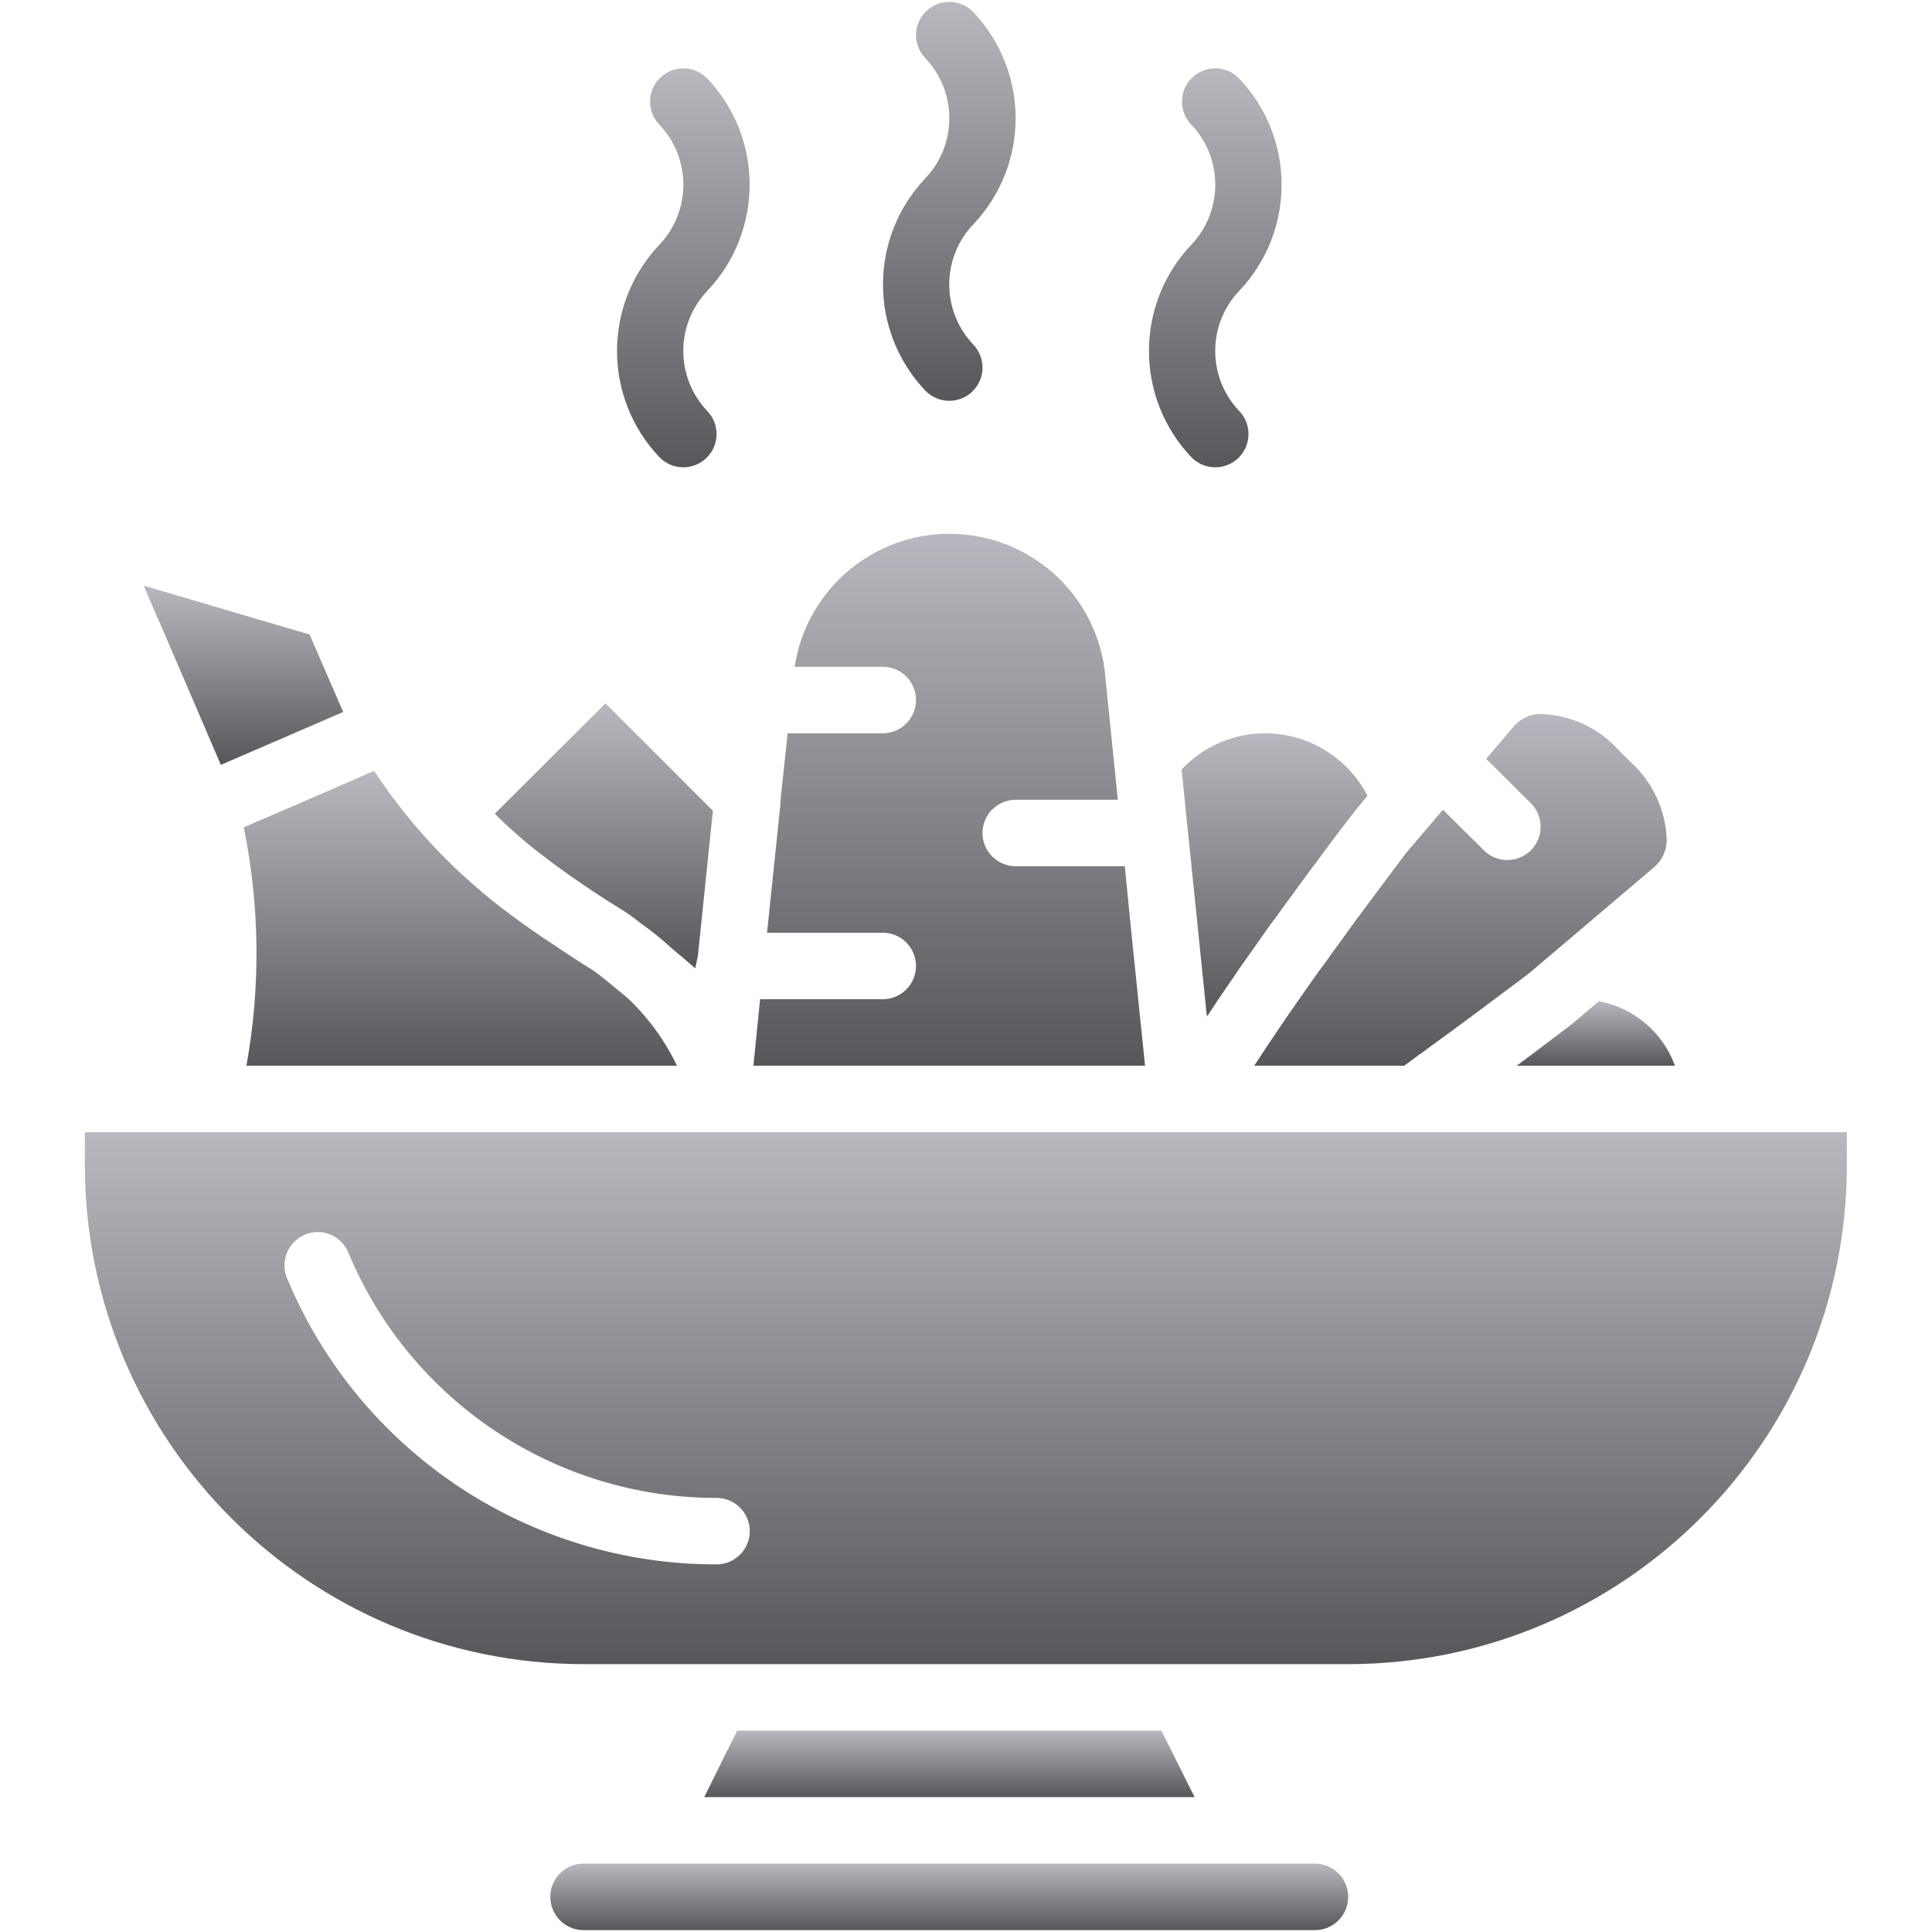 <svg width="513" height="513" viewBox="0 0 513 513" fill="none" xmlns="http://www.w3.org/2000/svg">
<g clip-path="url(#clip0_10025_64220)">
<path d="M138.439 222.601C138.843 222.899 139.227 223.223 139.588 223.572C141.795 225.426 144.09 227.191 146.474 228.957C146.915 229.31 147.355 229.663 147.886 230.016C150.181 231.693 152.565 233.37 155.037 235.048L156.625 236.107C159.627 238.137 162.716 240.079 165.983 242.11C166.954 242.728 168.543 243.876 170.309 245.288C173.034 247.203 175.629 249.297 178.077 251.556C180.284 253.41 182.491 255.264 184.609 257.117L185.315 253.763L189.287 215.275L160.774 186.762L131.378 216.07L131.995 216.688C134.026 218.716 136.233 220.659 138.439 222.601Z" fill="url(#paint0_linear_10025_64220)"/>
<path d="M313.756 204.326L314.55 212.183L320.465 269.915C320.818 269.465 321.143 268.994 321.436 268.503C323.378 265.502 325.497 262.412 327.704 259.234C328.145 258.616 328.498 257.998 328.94 257.38C331.677 253.584 334.413 249.612 337.414 245.375C337.855 244.757 338.386 244.139 338.826 243.521C341.386 239.902 344.123 236.282 346.859 232.487C347.653 231.428 348.447 230.28 349.331 229.221C352.596 224.719 356.04 220.129 359.747 215.362L363.101 211.301C357.85 201.124 347.364 194.723 335.913 194.705C327.514 194.706 319.492 198.19 313.756 204.326Z" fill="url(#paint1_linear_10025_64220)"/>
<path d="M402.738 282.98H444.757C441.522 274.098 433.836 267.586 424.543 265.855L417.127 272.123C412.007 276.006 407.24 279.626 402.738 282.98Z" fill="url(#paint2_linear_10025_64220)"/>
<path d="M360.366 243.873C357.01 248.552 353.745 252.965 350.655 257.291L350.567 257.379C347.479 261.616 344.742 265.677 342.004 269.561C341.563 270.267 341.033 270.973 340.504 271.768C337.856 275.652 335.384 279.36 333.089 282.891C333.089 282.915 333.08 282.937 333.064 282.954C333.048 282.971 333.025 282.98 333.001 282.979H372.813C374.225 282.008 375.727 280.86 377.139 279.801H377.227L379.964 277.771C383.848 274.946 387.82 272.033 391.969 268.943C394.97 266.736 397.972 264.441 401.061 262.146C402.739 260.91 404.327 259.763 406.093 258.35L418.716 247.669L439.285 230.19C441.359 228.393 442.55 225.784 442.551 223.04C442.314 215.189 438.906 207.768 433.106 202.472L431.429 200.795H431.342L429.664 199.029C424.374 193.22 416.95 189.81 409.096 189.584C406.394 189.575 403.819 190.733 402.034 192.762L394.618 201.501L406.447 213.242C408.707 215.474 409.594 218.747 408.772 221.815C407.949 224.883 405.542 227.273 402.469 228.074C399.395 228.875 396.128 227.965 393.912 225.689L383.142 215.008L373.432 226.396C369.636 231.428 366.104 236.195 362.662 240.785C361.866 241.843 361.16 242.902 360.366 243.873Z" fill="url(#paint3_linear_10025_64220)"/>
<path d="M300.25 246.081L298.662 230.015H269.707C264.832 230.015 260.879 226.063 260.879 221.187C260.879 216.312 264.831 212.359 269.707 212.359H296.808L293.277 177.578C290.431 157.131 273.013 141.87 252.369 141.737C231.726 141.604 214.112 156.64 211.003 177.048H234.396C239.271 177.048 243.224 181 243.224 185.876C243.224 190.751 239.272 194.704 234.396 194.704H209.148L207.206 212.889H207.294L203.675 247.67H234.395C239.27 247.67 243.223 251.622 243.223 256.498C243.223 261.374 239.271 265.326 234.395 265.326H201.822L200.056 282.981H304.045L300.25 246.081Z" fill="url(#paint4_linear_10025_64220)"/>
<path d="M41.891 164.223C41.908 164.24 41.93 164.249 41.954 164.248L58.638 203.089L91.124 189.053L82.208 168.485L38.158 155.508L41.865 164.159C41.865 164.184 41.875 164.206 41.891 164.223Z" fill="url(#paint5_linear_10025_64220)"/>
<path d="M349.155 494.842H154.948C150.073 494.842 146.12 498.794 146.12 503.67C146.12 508.545 150.072 512.498 154.948 512.498H349.155C354.03 512.498 357.983 508.546 357.983 503.67C357.983 498.795 354.03 494.842 349.155 494.842Z" fill="url(#paint6_linear_10025_64220)"/>
<path d="M308.37 459.531H195.731L186.991 477.186H317.198L308.371 459.531H308.37Z" fill="url(#paint7_linear_10025_64220)"/>
<path d="M22.534 300.635V309.463C22.623 382.556 81.855 441.788 154.948 441.877H357.982C431.075 441.788 490.307 382.556 490.396 309.463V300.635H22.534ZM190.258 415.394C140.373 415.44 95.366 385.448 76.206 339.389C74.342 334.879 76.472 329.711 80.973 327.825C83.115 326.922 85.528 326.907 87.681 327.785C89.834 328.663 91.549 330.36 92.449 332.504C108.872 372.018 147.468 397.761 190.259 397.74C195.134 397.74 199.087 401.692 199.087 406.568C199.086 411.442 195.134 415.394 190.258 415.394Z" fill="url(#paint8_linear_10025_64220)"/>
<path d="M64.731 219.686C68.981 240.548 69.22 262.028 65.437 282.98H179.755C176.519 276.217 172.059 270.112 166.601 264.972C163.6 262.5 160.863 260.205 158.921 258.704C158.127 258.174 157.421 257.556 156.626 257.115C152.742 254.732 149.211 252.348 145.68 249.965C144.797 249.435 143.914 248.817 143.032 248.199C139.679 245.904 136.501 243.609 133.498 241.313C133.247 241.158 133.011 240.981 132.792 240.783C129.261 238.046 125.995 235.222 122.817 232.309C122.464 232.044 122.2 231.691 121.846 231.426C113.322 223.422 105.767 214.444 99.336 204.678L86.183 210.416L64.731 219.686Z" fill="url(#paint9_linear_10025_64220)"/>
<path d="M175.088 121.384C178.473 124.893 184.062 124.993 187.571 121.608C191.08 118.223 191.18 112.634 187.795 109.125C179.312 100.191 179.312 86.179 187.795 77.246C202.804 61.443 202.804 36.653 187.795 20.849C184.41 17.34 178.821 17.24 175.312 20.625C171.803 24.01 171.703 29.599 175.088 33.108C183.571 42.042 183.571 56.054 175.088 64.987C160.088 80.794 160.088 105.578 175.088 121.384Z" fill="url(#paint10_linear_10025_64220)"/>
<path d="M245.709 103.73C249.094 107.239 254.683 107.339 258.192 103.954C261.701 100.569 261.801 94.98 258.416 91.471C249.933 82.537 249.933 68.525 258.416 59.592C273.425 43.789 273.425 18.999 258.416 3.195C255.031 -0.314 249.442 -0.414 245.933 2.971C242.424 6.356 242.324 11.945 245.709 15.454C254.192 24.388 254.192 38.4 245.709 47.333C230.709 63.14 230.709 87.924 245.709 103.73Z" fill="url(#paint11_linear_10025_64220)"/>
<path d="M316.33 121.384C319.715 124.893 325.304 124.993 328.813 121.608C332.322 118.223 332.422 112.634 329.037 109.125C320.554 100.191 320.554 86.179 329.037 77.246C344.046 61.443 344.046 36.653 329.037 20.849C325.652 17.34 320.063 17.24 316.554 20.625C313.045 24.01 312.945 29.599 316.33 33.108C324.813 42.042 324.813 56.054 316.33 64.987C301.33 80.794 301.33 105.578 316.33 121.384Z" fill="url(#paint12_linear_10025_64220)"/>
</g>
<defs>
<linearGradient id="paint0_linear_10025_64220" x1="160.332" y1="186.762" x2="160.332" y2="257.117" gradientUnits="userSpaceOnUse">
<stop stop-color="#B9B8C0"/>
<stop offset="1" stop-color="#57565A"/>
</linearGradient>
<linearGradient id="paint1_linear_10025_64220" x1="338.428" y1="194.705" x2="338.428" y2="269.915" gradientUnits="userSpaceOnUse">
<stop stop-color="#B9B8C0"/>
<stop offset="1" stop-color="#57565A"/>
</linearGradient>
<linearGradient id="paint2_linear_10025_64220" x1="423.747" y1="265.855" x2="423.747" y2="282.98" gradientUnits="userSpaceOnUse">
<stop stop-color="#B9B8C0"/>
<stop offset="1" stop-color="#57565A"/>
</linearGradient>
<linearGradient id="paint3_linear_10025_64220" x1="387.776" y1="189.584" x2="387.776" y2="282.979" gradientUnits="userSpaceOnUse">
<stop stop-color="#B9B8C0"/>
<stop offset="1" stop-color="#57565A"/>
</linearGradient>
<linearGradient id="paint4_linear_10025_64220" x1="252.05" y1="141.736" x2="252.05" y2="282.981" gradientUnits="userSpaceOnUse">
<stop stop-color="#B9B8C0"/>
<stop offset="1" stop-color="#57565A"/>
</linearGradient>
<linearGradient id="paint5_linear_10025_64220" x1="64.641" y1="155.508" x2="64.641" y2="203.089" gradientUnits="userSpaceOnUse">
<stop stop-color="#B9B8C0"/>
<stop offset="1" stop-color="#57565A"/>
</linearGradient>
<linearGradient id="paint6_linear_10025_64220" x1="252.051" y1="494.842" x2="252.051" y2="512.498" gradientUnits="userSpaceOnUse">
<stop stop-color="#B9B8C0"/>
<stop offset="1" stop-color="#57565A"/>
</linearGradient>
<linearGradient id="paint7_linear_10025_64220" x1="252.094" y1="459.531" x2="252.094" y2="477.186" gradientUnits="userSpaceOnUse">
<stop stop-color="#B9B8C0"/>
<stop offset="1" stop-color="#57565A"/>
</linearGradient>
<linearGradient id="paint8_linear_10025_64220" x1="256.465" y1="300.635" x2="256.465" y2="441.877" gradientUnits="userSpaceOnUse">
<stop stop-color="#B9B8C0"/>
<stop offset="1" stop-color="#57565A"/>
</linearGradient>
<linearGradient id="paint9_linear_10025_64220" x1="122.243" y1="204.678" x2="122.243" y2="282.98" gradientUnits="userSpaceOnUse">
<stop stop-color="#B9B8C0"/>
<stop offset="1" stop-color="#57565A"/>
</linearGradient>
<linearGradient id="paint10_linear_10025_64220" x1="181.445" y1="18.15" x2="181.445" y2="124.083" gradientUnits="userSpaceOnUse">
<stop stop-color="#B9B8C0"/>
<stop offset="1" stop-color="#57565A"/>
</linearGradient>
<linearGradient id="paint11_linear_10025_64220" x1="252.066" y1="0.496" x2="252.066" y2="106.428" gradientUnits="userSpaceOnUse">
<stop stop-color="#B9B8C0"/>
<stop offset="1" stop-color="#57565A"/>
</linearGradient>
<linearGradient id="paint12_linear_10025_64220" x1="322.687" y1="18.15" x2="322.687" y2="124.083" gradientUnits="userSpaceOnUse">
<stop stop-color="#B9B8C0"/>
<stop offset="1" stop-color="#57565A"/>
</linearGradient>
<clipPath id="clip0_10025_64220">
<rect width="512" height="512" fill="white" transform="translate(0.465 0.496)"/>
</clipPath>
</defs>
</svg>
